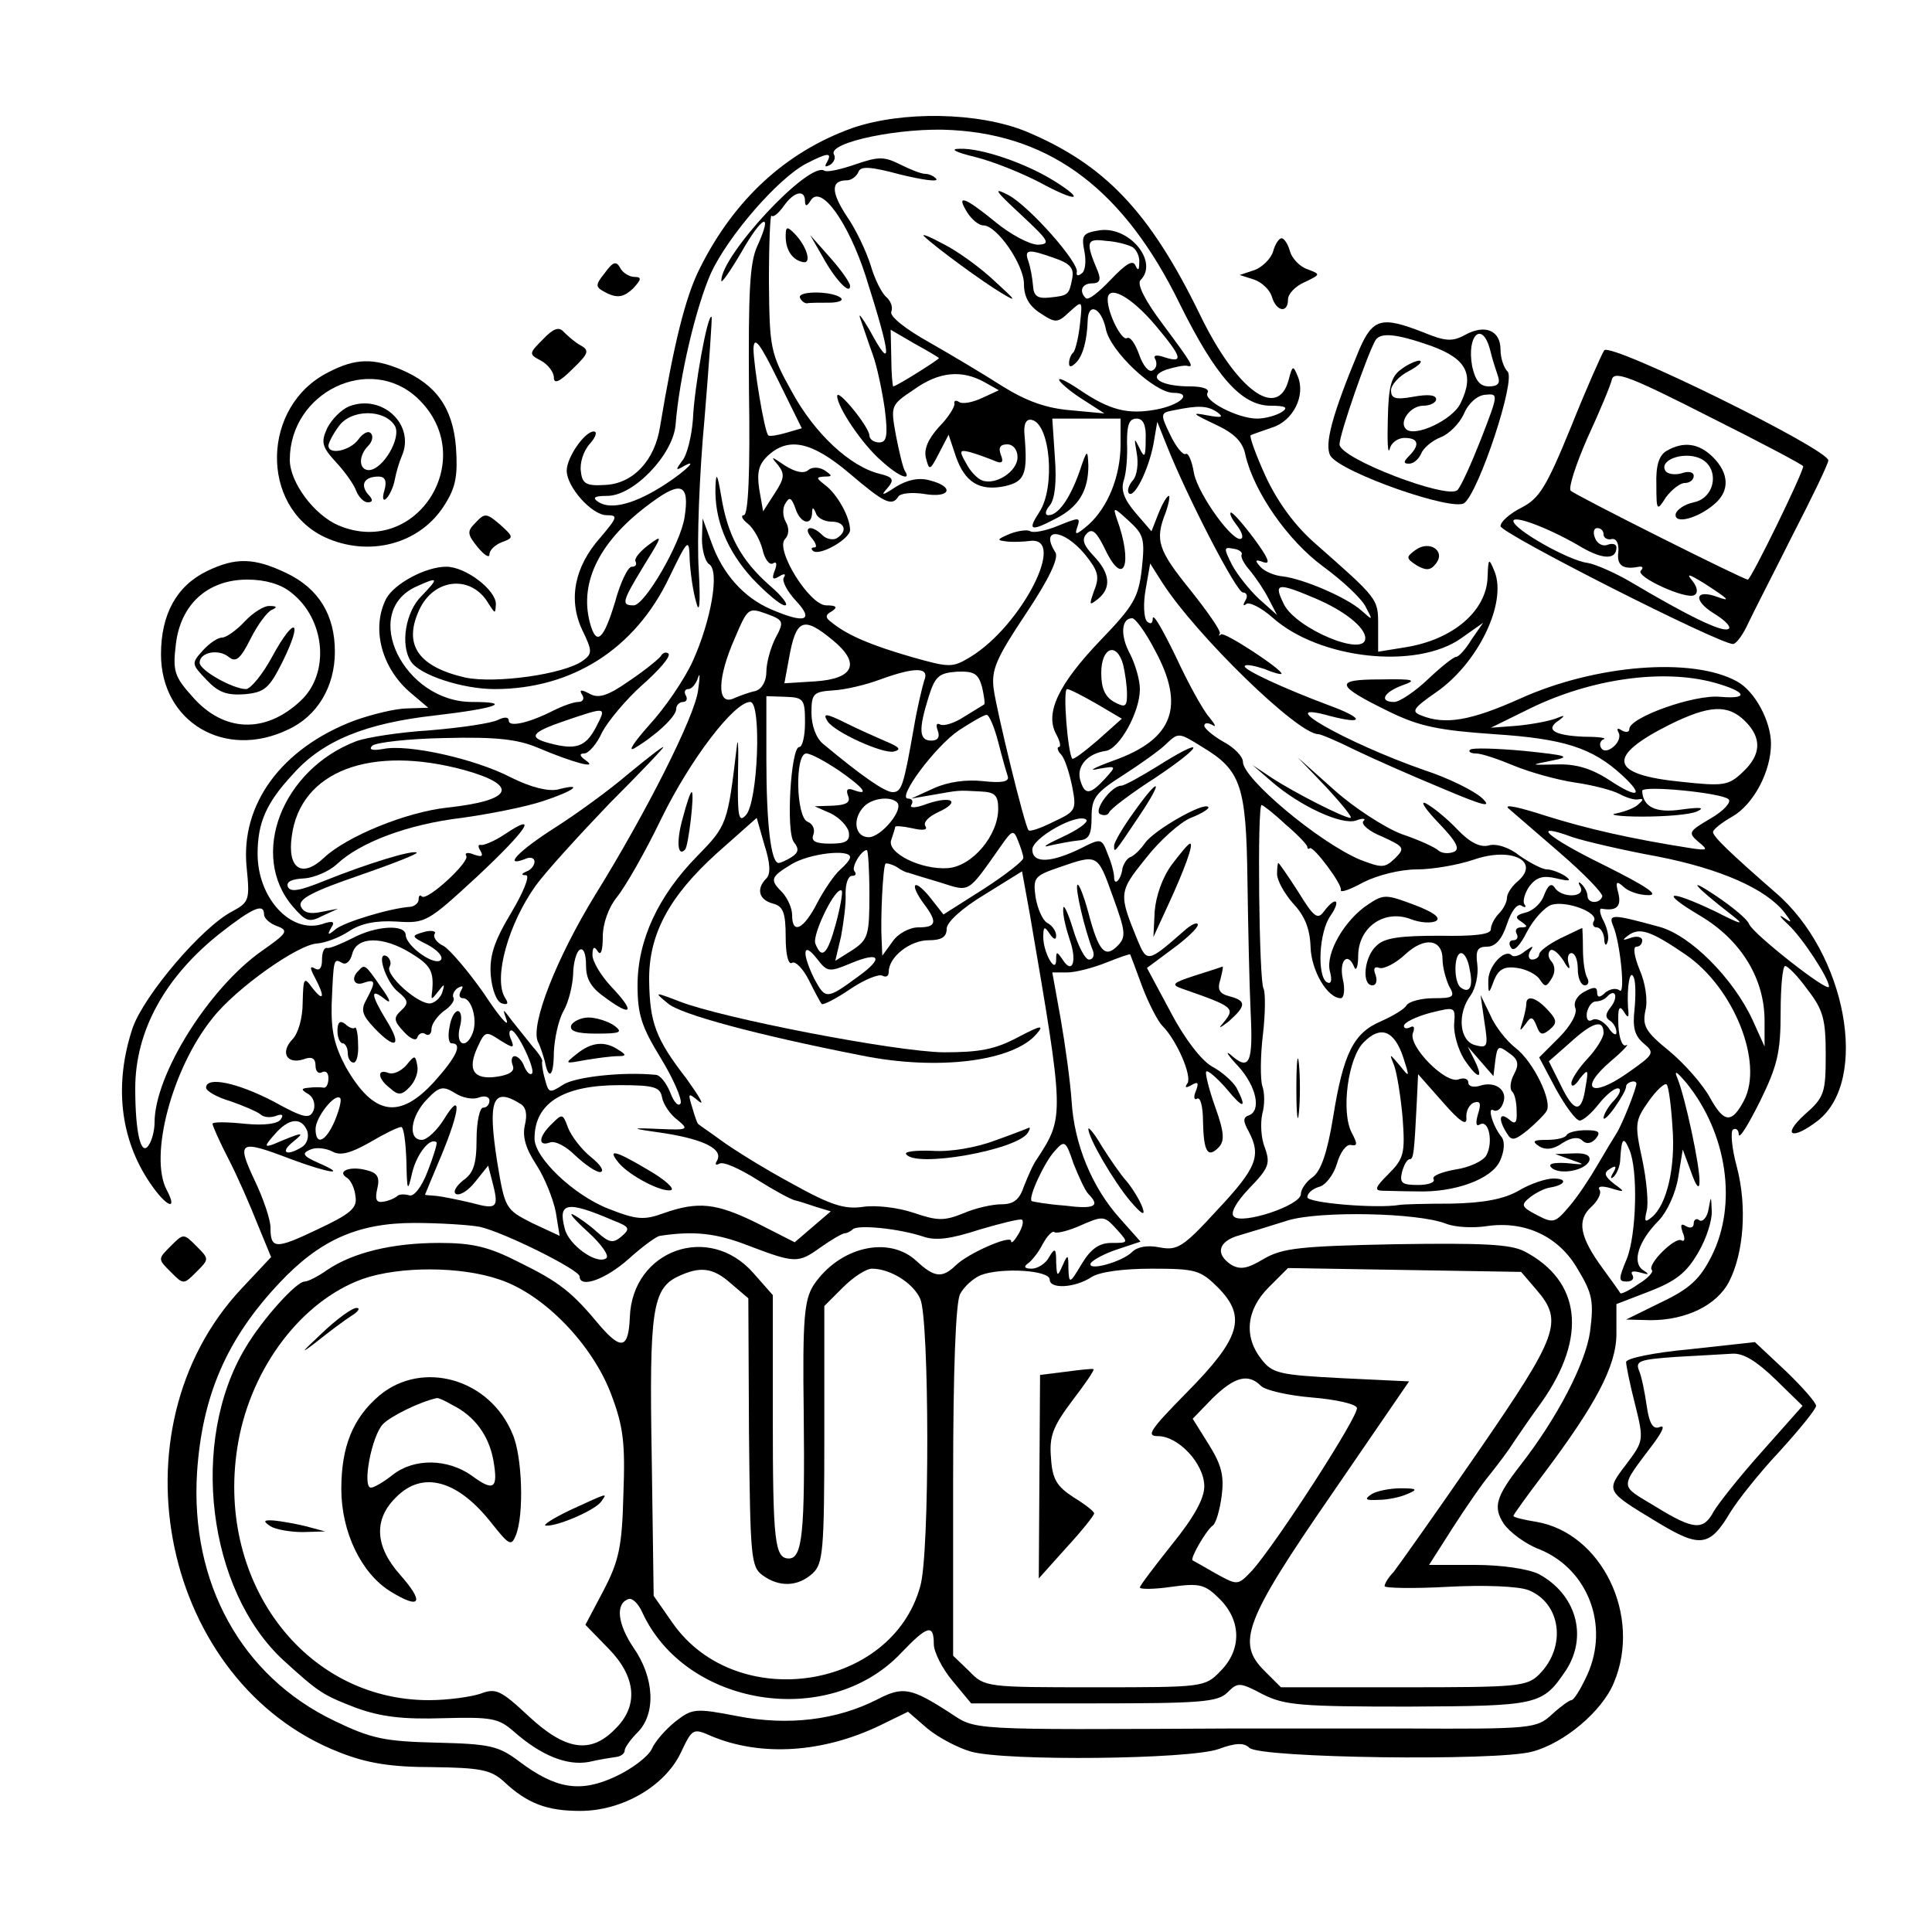 <?xml version="1.0" standalone="no"?>
<!DOCTYPE svg PUBLIC "-//W3C//DTD SVG 20010904//EN"
 "http://www.w3.org/TR/2001/REC-SVG-20010904/DTD/svg10.dtd">
<svg version="1.0" xmlns="http://www.w3.org/2000/svg"
 width="300pt" height="300pt" viewBox="0 0 300 300"
 preserveAspectRatio="xMidYMid meet">
<g transform="translate(0,300) scale(0.1,-0.1)"
fill="#000000" stroke="none">
<path d="M1323 2801 c-103 -37 -183 -111 -236 -217 -23 -45 -41 -120 -62 -246
-8 -53 -42 -89 -85 -91 -30 -2 -36 2 -38 21 -2 13 4 32 14 43 9 10 12 19 6 19
-14 0 -42 -40 -42 -61 0 -25 39 -69 62 -69 18 0 17 -3 -10 -35 -40 -45 -50
-96 -28 -143 16 -33 16 -37 1 -48 -29 -21 -136 -36 -183 -26 -73 17 -96 51
-71 105 23 50 82 55 108 9 10 -15 10 -16 11 0 0 22 -47 58 -77 58 -32 0 -80
-26 -93 -49 -24 -46 -8 -109 39 -148 l26 -22 -32 -1 c-18 0 -55 -9 -83 -19
-113 -43 -177 -130 -167 -228 5 -50 4 -54 -22 -68 -47 -24 -137 -130 -155
-181 -29 -87 -20 -172 27 -241 25 -37 44 -45 26 -11 -28 52 8 189 71 267 36
46 133 115 163 116 12 1 34 9 49 19 18 12 42 17 74 15 45 -3 48 -1 125 70 78
73 97 102 42 65 -15 -10 -32 -17 -36 -16 -5 1 -5 -3 -1 -9 5 -9 2 -10 -10 -6
-9 4 -15 3 -12 -2 6 -9 -61 -71 -69 -63 -3 3 -5 1 -5 -5 0 -5 -6 -10 -12 -11
-32 -2 -104 -24 -117 -35 -12 -10 -13 -9 -7 2 7 10 3 12 -14 6 -49 -15 -100
41 -100 109 0 48 13 79 55 124 46 52 113 79 220 91 95 11 123 21 58 21 -106 0
-174 139 -87 179 35 16 36 14 9 -14 -25 -24 -34 -76 -17 -102 13 -21 80 -43
130 -43 120 0 218 62 271 173 30 62 31 62 32 27 1 -19 5 -48 10 -65 5 -20 7
-3 4 50 -3 44 1 150 9 235 7 85 12 156 11 158 -6 6 -27 -109 -29 -159 -2 -26
-9 -56 -17 -65 -9 -12 -10 -15 -1 -10 29 17 9 -4 -25 -26 -46 -30 -83 -40
-103 -28 -11 7 -8 10 13 10 41 0 102 64 106 110 6 76 32 184 55 236 27 58 104
147 148 170 33 17 41 18 32 2 -4 -7 -3 -8 5 -4 6 4 9 11 6 16 -11 19 106 43
184 38 155 -9 267 -94 353 -270 56 -113 96 -158 141 -158 24 0 28 -3 17 -10
-8 -5 -25 -10 -38 -10 -30 0 -84 28 -77 40 4 6 -8 10 -27 10 -47 0 -68 15 -37
26 13 4 27 7 32 6 12 -3 9 2 -37 64 -28 37 -41 63 -35 69 29 29 -19 86 -66 77
-24 -4 -26 -8 -21 -33 3 -16 1 -31 -5 -34 -5 -4 -8 -3 -7 2 5 14 -74 103 -106
120 -25 13 -21 7 19 -30 44 -41 47 -46 27 -47 -13 0 -43 16 -66 35 -49 40 -62
44 -44 15 7 -11 18 -20 25 -20 21 0 63 -61 63 -91 0 -20 8 -34 25 -45 24 -16
27 -16 46 2 20 18 20 18 16 -19 -2 -20 -7 -40 -10 -44 -4 -3 -7 -11 -7 -17 0
-7 4 -6 11 1 10 10 17 33 18 66 1 28 21 19 28 -13 6 -35 76 -100 105 -100 31
0 11 -19 -27 -26 -44 -8 -72 -1 -119 31 -21 14 -34 20 -31 14 4 -6 21 -20 39
-31 l31 -20 -53 5 c-37 3 -68 14 -105 37 -28 18 -80 49 -115 69 -36 20 -61 40
-58 47 3 7 -1 17 -8 23 -7 6 -18 28 -24 49 -7 22 -23 56 -37 76 -25 38 -25 56
0 56 7 0 15 6 18 13 3 9 17 9 65 -4 33 -8 59 -12 56 -7 -3 4 -11 8 -17 8 -7 0
-24 7 -40 15 -24 12 -33 12 -68 0 -23 -8 -45 -13 -49 -10 -24 15 -160 -131
-160 -171 0 -5 14 15 31 44 33 58 50 65 25 10 -12 -26 -14 -71 -13 -225 2
-126 -1 -193 -8 -193 -5 0 -3 -6 6 -13 9 -7 19 -25 23 -40 3 -15 11 -25 16
-22 6 4 7 -1 3 -11 -5 -13 -3 -15 7 -9 8 5 11 4 7 -2 -3 -5 5 -21 19 -36 29
-31 14 -36 -39 -13 -42 18 -75 55 -92 103 l-14 38 -1 -32 c0 -17 5 -35 11 -39
17 -10 3 -88 -25 -150 -13 -29 -44 -74 -68 -100 -23 -26 -34 -42 -23 -36 32
19 65 49 65 61 0 6 5 11 11 11 5 0 7 5 4 10 -3 5 -2 10 4 10 5 0 12 8 15 18 3
9 3 1 0 -20 -5 -40 -80 -189 -160 -318 -60 -98 -100 -200 -89 -227 5 -10 9
-24 11 -31 6 -31 14 -23 14 14 1 21 7 50 15 64 8 14 14 39 15 57 0 17 5 35 10
38 6 4 10 -6 10 -24 0 -22 8 -35 31 -51 41 -30 45 -21 9 17 -17 18 -30 40 -30
50 0 13 3 14 8 6 5 -8 8 1 8 22 0 21 9 46 22 62 13 16 44 70 69 122 45 92 113
181 138 181 18 0 12 -157 -7 -176 -11 -12 -13 -2 -12 64 1 42 0 61 -2 42 -14
-119 -15 -122 -61 -169 -61 -62 -93 -131 -93 -201 0 -45 6 -64 36 -113 19 -31
33 -63 31 -70 -3 -6 -10 0 -16 16 -6 15 -16 28 -23 28 -50 5 -124 -3 -143 -15
-22 -14 -23 -14 -29 9 -4 14 -5 26 -4 27 1 2 -5 12 -15 23 -9 11 -23 29 -32
40 -15 20 -15 20 -8 0 3 -11 -13 8 -36 43 -24 34 -52 67 -62 73 -11 5 -17 14
-14 19 3 4 -5 6 -16 3 -21 -6 -21 -7 5 -20 15 -8 24 -18 21 -23 -8 -12 -54 20
-55 38 0 17 -46 15 -83 -5 -18 -9 -35 -16 -39 -15 -5 1 -8 -7 -8 -19 0 -12 -4
-17 -11 -13 -8 5 -8 1 0 -14 16 -30 14 -39 -4 -16 -13 18 -14 16 -15 -23 0
-24 -7 -48 -16 -57 -19 -20 -9 -39 17 -31 13 5 19 2 19 -10 0 -9 5 -13 10 -10
6 3 10 -1 10 -9 0 -9 -3 -15 -7 -15 -5 1 -15 1 -23 0 -13 -1 -13 -3 -1 -10 8
-5 11 -16 8 -25 -6 -14 -14 -13 -63 14 -56 29 -104 39 -104 21 0 -5 17 -15 38
-21 20 -7 41 -16 46 -20 5 -5 15 -6 24 -3 10 4 13 2 8 -5 -4 -7 -25 -10 -56
-7 -28 3 -50 3 -50 0 0 -3 11 -28 25 -55 14 -27 34 -73 45 -101 l21 -51 -46
-49 c-206 -220 -122 -613 152 -720 43 -17 80 -23 145 -23 73 -1 90 -4 110 -22
37 -35 68 -46 119 -46 65 0 131 38 156 90 18 38 19 39 48 26 77 -32 173 -26
262 17 l43 21 30 -26 c17 -14 47 -30 68 -36 55 -15 339 -12 384 4 27 10 40 10
48 2 16 -16 384 -21 439 -6 50 13 109 63 127 107 44 104 -19 233 -121 250 -19
3 -35 7 -35 9 0 2 21 31 46 64 82 109 114 169 114 219 l0 46 52 20 c41 16 57
29 75 60 13 22 22 51 21 65 -1 24 -1 24 -5 2 -2 -12 -9 -20 -14 -17 -5 4 -9 1
-9 -5 0 -6 -5 -8 -12 -4 -8 5 -9 2 -5 -10 4 -9 3 -15 -2 -12 -10 6 -54 -38
-46 -46 3 -3 -6 -13 -21 -22 -14 -10 -27 -16 -28 -14 -1 2 -13 19 -27 38 -36
49 -41 75 -18 96 10 9 16 21 13 26 -4 6 3 7 17 3 23 -7 23 -6 5 7 -15 12 -16
17 -6 23 9 6 11 4 5 -6 -5 -8 -4 -11 1 -6 5 5 10 17 10 28 2 32 5 35 14 14 14
-32 11 -133 -4 -170 -13 -31 -13 -35 0 -35 8 0 12 4 9 10 -4 6 1 7 12 4 14 -4
15 -3 4 4 -17 12 -7 45 25 77 13 14 26 42 30 67 l7 43 13 -35 c8 -23 13 -28
13 -15 1 23 -22 130 -34 160 -6 14 -2 12 14 -7 63 -78 79 -188 39 -268 -18
-36 -34 -51 -78 -72 l-55 -27 38 -1 c55 0 103 23 122 60 23 45 28 117 12 178
-8 29 -10 55 -6 58 5 3 9 -1 9 -8 1 -7 15 16 33 52 27 55 32 76 32 138 0 39 3
72 7 72 4 0 20 -16 35 -37 24 -31 28 -46 28 -100 0 -60 -2 -67 -33 -94 -36
-33 -19 -40 21 -9 80 63 44 260 -66 354 -71 62 -97 87 -97 94 0 4 14 15 30 24
33 19 60 70 60 113 0 35 -25 82 -53 97 -69 38 -220 26 -337 -27 -76 -34 -116
-41 -153 -26 -16 6 -13 11 23 36 65 45 110 138 91 187 -9 22 -10 22 -11 -7 -1
-53 -53 -98 -127 -110 l-43 -7 0 40 c0 43 1 41 -101 131 -30 27 -56 63 -74
102 -15 33 -25 61 -23 63 1 1 16 6 33 12 33 10 53 50 40 80 -7 17 -8 17 -14
-6 -17 -63 -81 -16 -138 102 -78 160 -148 233 -270 284 -74 30 -192 32 -270 5z
m-73 -113 c0 -9 3 -9 9 1 16 25 58 -34 85 -117 41 -129 42 -151 6 -84 -12 20
-18 28 -14 17 4 -11 12 -36 19 -55 7 -19 15 -58 19 -86 5 -41 3 -51 -9 -51 -8
0 -15 5 -15 11 -1 14 -50 74 -50 61 0 -17 39 -75 68 -100 27 -25 48 -33 37
-16 -3 5 -9 30 -14 56 -8 45 -8 46 28 70 39 28 74 31 109 12 l23 -13 -26 -12
c-15 -7 -31 -10 -36 -6 -5 3 -8 2 -7 -3 1 -4 -9 -21 -24 -36 -17 -19 -24 -35
-20 -49 5 -19 6 -19 20 8 l15 29 11 -33 c14 -41 37 -55 76 -47 31 7 36 18 31
78 -2 18 2 27 11 25 29 -6 37 -105 12 -143 -19 -29 -14 -31 26 -10 35 18 50
43 50 82 -1 26 -2 26 -14 -10 -15 -42 -33 -67 -48 -67 -6 0 -5 7 2 15 8 10 11
36 8 75 l-4 60 53 0 53 0 0 -40 c0 -50 -20 -98 -50 -125 -19 -16 -22 -17 -17
-3 5 15 3 15 -29 2 -19 -8 -39 -12 -44 -9 -4 3 -19 1 -32 -4 -21 -9 -21 -10
-3 -12 11 -1 26 0 34 1 59 8 -13 -132 -92 -180 -28 -17 -32 -17 -92 0 -62 18
-98 33 -123 53 -11 8 -11 12 0 18 9 6 7 9 -9 9 -26 0 -80 87 -64 103 6 6 7 17
1 27 -5 9 -5 22 0 29 6 10 9 8 15 -8 7 -23 25 -29 26 -8 0 10 2 10 6 0 2 -7
13 -13 24 -13 21 0 26 -15 8 -26 -6 -3 -16 -1 -22 5 -17 17 -31 13 -17 -4 7
-8 9 -15 5 -15 -5 0 -6 -2 -3 -5 9 -10 58 18 58 32 0 20 -20 56 -39 70 -14 11
-14 12 -1 13 13 0 13 1 0 10 -9 5 -19 5 -25 0 -7 -6 -20 -3 -36 7 -22 15 -23
15 -11 1 11 -14 10 -21 -5 -44 l-18 -28 -6 34 c-4 27 -1 39 14 53 32 29 68 21
126 -28 54 -46 66 -52 76 -36 3 5 21 7 40 4 41 -7 48 11 9 21 -17 5 -35 1 -53
-10 -21 -14 -24 -14 -13 -2 11 13 9 17 -11 22 -47 11 -102 63 -137 127 -34 61
-35 68 -36 171 0 60 2 106 4 103 3 -3 11 4 19 15 16 23 33 26 33 8z m509 -72
c6 -4 11 -15 10 -24 0 -12 -2 -13 -6 -4 -4 9 -15 2 -38 -22 -18 -19 -35 -33
-39 -29 -11 11 -6 23 10 23 11 0 14 5 9 18 -20 47 -18 52 12 48 17 -1 35 -6
42 -10z m-121 -17 c23 -8 30 -15 27 -31 -5 -26 -6 -27 -35 -30 -19 -2 -25 2
-26 19 -1 12 -4 28 -7 37 -7 19 -1 20 41 5z m156 -104 c42 -50 44 -59 15 -50
-14 5 -19 3 -15 -3 3 -6 2 -14 -4 -17 -6 -4 -15 7 -21 24 -6 17 -14 29 -19 26
-8 -5 -30 38 -30 60 0 24 36 5 74 -40z m-336 -51 c2 -1 -66 -44 -71 -44 -1 0
-3 20 -3 44 l-1 44 36 -21 c20 -11 37 -21 39 -23z m-237 -116 c-14 -4 -26 -6
-28 -4 -6 5 -23 109 -23 135 1 20 10 8 38 -49 l37 -75 -24 -7z m669 32 c11 -8
7 -9 -15 -5 -26 5 -24 3 12 -14 30 -14 43 -27 47 -48 13 -56 65 -132 121 -173
30 -22 60 -50 66 -63 11 -21 11 -21 -7 -5 -24 21 -90 49 -122 53 -13 1 -29 8
-35 15 -9 10 -8 12 5 7 12 -4 7 7 -15 37 -18 24 -34 42 -36 40 -2 -2 2 -10 9
-19 7 -9 11 -18 8 -21 -11 -10 -67 67 -74 101 -3 19 -9 33 -13 30 -4 -2 -15
11 -24 30 -16 33 -15 34 6 38 39 8 52 7 67 -3z m-111 -42 c0 -29 -2 -30 -10
-13 -8 16 -8 15 -4 -8 3 -16 1 -35 -6 -43 -7 -8 -9 -17 -6 -20 8 -8 30 35 38
76 l6 35 14 -35 c32 -81 109 -230 119 -230 6 0 8 -6 4 -12 -4 -7 -4 -10 1 -6
4 4 23 -5 41 -21 73 -65 224 -81 293 -32 l34 24 -18 -26 c-9 -15 -20 -27 -24
-27 -4 0 -24 -16 -44 -35 -20 -19 -44 -35 -52 -35 -24 0 -17 15 13 26 23 8 18
10 -35 9 -72 0 -70 -9 14 -50 47 -23 77 -29 163 -35 108 -7 152 -21 198 -63
36 -33 26 -38 -18 -9 -29 19 -53 26 -83 25 -42 -1 -42 -1 -7 6 30 6 25 8 -43
15 -43 4 -81 5 -84 2 -4 -3 1 -6 9 -6 9 0 35 -9 59 -19 24 -10 67 -22 94 -26
28 -4 59 -12 70 -18 11 -6 25 -10 30 -8 7 1 7 -1 0 -7 -5 -6 -21 -12 -35 -15
-14 -2 4 -5 40 -5 36 0 74 3 85 8 13 6 6 7 -24 3 -40 -6 -60 4 -61 29 0 9 123
-3 134 -13 5 -4 -7 -18 -28 -30 -34 -20 -35 -22 -19 -36 16 -13 15 -14 -12
-10 -95 15 -160 30 -224 50 -40 13 -66 19 -59 12 7 -6 44 -38 81 -70 37 -32
66 -62 65 -67 -4 -12 -23 -11 -23 1 0 5 -4 13 -9 18 -5 5 -6 3 -2 -4 9 -17
-30 -18 -40 -1 -5 7 -10 4 -16 -11 -4 -13 -17 -25 -29 -28 -16 -4 -17 -8 -7
-14 10 -7 11 -9 0 -9 -7 0 -10 -4 -7 -10 3 -5 1 -10 -5 -10 -6 0 -8 -5 -4 -11
4 -8 14 2 25 24 10 19 27 38 38 42 23 7 74 -12 66 -25 -3 -5 -1 -10 4 -10 6 0
11 -8 12 -17 0 -10 3 -13 5 -6 3 7 0 21 -6 33 -6 11 -7 20 -3 19 23 -4 31 3
26 24 -5 18 -3 20 8 10 7 -7 24 -13 39 -13 17 0 -4 14 -68 46 -90 44 -118 69
-50 44 18 -6 77 -20 132 -30 97 -19 168 -50 197 -87 12 -16 12 -17 -1 -8 -9 6
-6 1 6 -10 22 -20 64 -84 64 -97 0 -11 -118 82 -124 97 -2 7 -26 27 -53 45
-45 30 -33 15 25 -30 22 -17 18 -17 -25 5 -74 35 -87 31 -23 -7 64 -38 100
-98 100 -163 l0 -40 -19 42 c-30 64 -96 131 -145 144 -73 20 -79 20 -71 1 11
-26 19 -108 10 -100 -5 4 -14 3 -22 -3 -9 -9 -13 -8 -13 0 0 9 -5 9 -20 1 -11
-6 -17 -16 -14 -25 4 -8 -7 -28 -25 -46 l-31 -31 26 -49 c15 -27 31 -49 37
-49 5 0 18 11 29 25 11 14 24 25 30 25 6 0 4 -8 -5 -18 -10 -10 -17 -23 -17
-28 0 -4 8 3 17 16 10 14 18 28 18 33 0 6 14 11 16 5 1 -6 -22 -64 -31 -78 -5
-8 -19 -31 -30 -50 -11 -19 -30 -48 -43 -63 -22 -26 -25 -27 -50 -14 -25 13
-26 16 -11 28 9 7 23 14 31 15 24 4 28 14 5 14 -11 0 -36 -8 -54 -19 -23 -13
-54 -19 -105 -20 -39 0 -75 -1 -80 -2 -35 -6 -143 3 -143 12 0 6 8 13 18 16
10 2 23 19 28 36 5 18 15 31 22 29 10 -2 10 2 1 19 -17 32 -6 117 19 141 26
26 47 18 61 -24 10 -31 10 -32 -5 -13 -17 20 -17 20 -9 0 4 -11 10 -47 13 -81
4 -55 2 -63 -22 -87 -21 -21 -23 -26 -8 -26 9 0 33 -1 52 -1 59 -2 116 19 129
47 7 15 8 30 3 37 -14 17 -23 48 -13 42 5 -3 12 2 15 11 8 20 -12 35 -36 27
-10 -3 -18 -1 -18 5 0 6 -7 8 -15 5 -20 -8 -79 52 -71 72 3 8 2 12 -4 9 -6 -3
-10 -2 -10 2 0 5 18 14 40 20 40 10 40 10 38 -17 -1 -15 6 -39 15 -54 21 -32
32 -34 17 -3 l-11 22 20 -23 20 -23 3 25 c3 22 5 23 21 11 15 -10 16 -18 8
-33 -6 -11 -7 -23 -3 -27 4 -3 7 -17 7 -30 1 -19 -2 -22 -12 -13 -15 12 -17 0
-3 -22 7 -12 12 -11 32 5 13 11 26 24 29 29 11 14 -20 78 -48 99 -14 11 -32
34 -39 51 l-15 31 6 -42 c6 -38 5 -41 -14 -36 -25 6 -29 49 -7 78 7 10 12 31
10 47 -3 22 0 28 15 28 13 0 23 11 31 35 7 21 16 32 22 29 6 -4 9 -3 5 2 -3 5
1 18 8 28 11 14 21 17 42 12 21 -5 24 -4 13 4 -8 5 -21 10 -28 10 -7 0 -26 10
-42 21 -16 13 -37 20 -49 16 -13 -3 -29 5 -48 25 -15 16 -37 34 -48 40 -11 6
-3 -7 18 -29 29 -30 35 -42 24 -46 -8 -3 -18 -2 -23 2 -5 5 -31 17 -58 26 -26
10 -74 41 -105 69 l-56 50 45 -47 c24 -26 41 -47 37 -47 -10 0 -85 38 -122 62
l-30 20 30 -26 c44 -38 109 -68 131 -60 10 4 16 3 11 -1 -4 -5 9 -16 29 -24
35 -16 36 -18 20 -34 -16 -15 -20 -15 -54 -2 -64 27 -182 126 -182 152 0 8
-13 22 -30 31 -16 9 -30 21 -30 25 0 5 6 5 13 1 6 -4 4 1 -5 12 -10 11 -33 53
-52 94 -20 41 -35 68 -36 60 0 -8 -3 -10 -9 -5 -5 6 -6 28 -2 50 l7 40 19 -30
c53 -82 210 -235 242 -235 4 0 30 -11 58 -25 27 -13 88 -40 134 -59 66 -28 79
-31 62 -15 -12 11 -52 31 -89 43 -123 43 -242 111 -146 84 54 -14 52 -3 -3 17
-67 25 -135 56 -130 61 2 3 16 0 31 -5 14 -6 26 -9 26 -7 0 7 -88 65 -94 61
-3 -3 -4 -2 -2 1 3 3 -18 33 -45 67 -51 63 -56 78 -39 121 5 14 7 26 5 26 -3
0 -10 -12 -16 -27 l-11 -28 -25 29 c-17 20 -23 35 -18 50 4 12 6 38 5 59 0 27
3 37 15 37 10 0 15 -10 14 -32z m-199 -28 c0 -22 -34 -44 -55 -36 -8 3 -19 15
-25 27 -11 19 -10 21 6 17 11 -3 27 -9 37 -13 13 -6 16 -3 11 9 -4 11 -1 16
10 16 9 0 16 -8 16 -20z m-517 -93 c-6 -41 -62 -137 -79 -137 -20 0 -18 6 16
62 29 47 30 49 6 31 -13 -10 -22 -21 -19 -25 2 -5 0 -8 -6 -8 -6 0 -18 -25
-26 -55 -18 -59 -29 -69 -39 -32 -17 64 16 129 96 187 46 34 59 28 51 -23z
m710 -80 c-5 -45 -13 -58 -64 -111 -65 -68 -87 -113 -69 -146 6 -11 8 -20 4
-20 -3 0 -2 -6 4 -12 6 -7 13 -30 17 -50 7 -36 5 -38 -29 -54 -20 -10 -37 -16
-39 -13 -6 7 -49 183 -54 219 -4 30 4 48 50 117 36 54 51 86 46 95 -25 39 11
38 45 -2 21 -26 24 -35 15 -57 -8 -23 -8 -24 6 -13 21 17 19 40 -7 67 -16 17
-19 26 -10 35 8 8 15 2 28 -25 29 -61 44 -23 18 48 -6 18 -5 18 19 -4 23 -21
25 -28 20 -74z m155 22 c-2 -4 4 -15 13 -25 9 -11 22 -30 29 -44 l13 -25 -28
25 c-15 14 -34 38 -42 53 -13 26 -13 28 2 25 9 -1 15 -6 13 -9z m114 -68 c45
-19 78 -45 78 -62 0 -30 -106 14 -126 52 -17 34 -11 35 48 10z m-838 -62 c-8
-16 -14 -39 -14 -52 0 -15 -7 -27 -17 -30 -10 -2 -26 -8 -35 -12 -25 -10 -24
33 3 94 20 47 21 48 49 38 27 -10 28 -12 14 -38z m589 -18 c48 -88 29 -139
-64 -172 -30 -11 -41 -17 -24 -13 29 5 29 5 11 -15 -24 -26 -32 -26 -39 -1 -5
21 12 40 40 44 21 3 53 60 53 96 0 14 -7 38 -15 54 -16 29 -14 56 3 56 5 0 21
-22 35 -49z m-500 15 c44 -36 33 -60 -27 -64 l-48 -3 7 38 c11 62 22 67 68 29z
m451 -38 c3 -13 6 -33 6 -46 0 -20 -3 -21 -20 -12 -14 8 -20 21 -20 45 0 40
24 49 34 13z m-309 -25 c-3 -10 -11 -43 -16 -73 -16 -91 -19 -100 -33 -100
-12 0 -48 25 -108 75 -11 9 -18 29 -18 48 0 30 3 33 34 35 19 1 52 9 73 17 55
20 77 19 68 -2z m90 -10 c3 -14 5 -26 3 -27 -2 -1 -16 -10 -31 -19 -15 -10
-32 -15 -37 -12 -6 3 -7 -1 -4 -9 4 -11 0 -16 -10 -16 -19 0 -20 17 -4 68 10
32 16 37 44 39 27 1 33 -3 39 -24z m1137 7 c50 -14 55 -26 9 -22 -40 4 -141
-32 -141 -50 0 -5 -5 -6 -12 -2 -6 4 -8 3 -5 -3 4 -6 0 -16 -7 -22 -9 -8 -17
-8 -20 -2 -3 5 -1 11 4 13 6 2 -7 4 -30 4 -47 2 -61 11 -40 25 12 9 10 9 -5 3
-11 -4 -38 -9 -60 -11 l-40 -3 61 30 c94 46 206 62 286 40z m-959 -33 l39 -23
-37 -33 c-21 -18 -38 -31 -40 -29 -7 9 -15 108 -8 108 4 0 25 -11 46 -23z
m-453 -29 c0 -21 -4 -38 -9 -38 -13 0 -21 -133 -8 -148 8 -10 7 -16 -4 -23 -8
-5 -17 -9 -20 -9 -12 0 -19 62 -19 161 l0 98 30 -1 c28 -1 30 -4 30 -40z
m1460 2 c26 -26 25 -52 -4 -79 -22 -21 -30 -22 -95 -15 -112 11 -118 39 -18
89 61 30 90 32 117 5z m-1160 -32 c6 -24 13 -48 15 -54 2 -8 -10 -10 -38 -7
-26 3 -55 -1 -77 -11 l-35 -16 35 6 c40 7 36 7 73 5 22 -1 27 -6 27 -27 0 -41
-40 -89 -78 -92 -42 -3 -96 24 -88 44 3 9 6 18 6 20 0 2 12 1 26 -2 17 -4 25
-3 21 3 -4 6 5 15 20 22 35 16 22 26 -17 13 -18 -7 -28 -7 -25 -2 4 6 1 10 -5
10 -18 0 42 81 79 106 20 13 39 24 43 24 4 0 12 -19 18 -42z m317 -8 c60 -36
68 -60 70 -205 1 -71 3 -165 5 -207 4 -80 -2 -92 -32 -65 -8 6 -3 -2 13 -19
28 -31 36 -69 16 -76 -9 -3 -9 -9 0 -25 20 -38 12 -57 -49 -122 -53 -58 -62
-63 -89 -58 -19 4 -35 1 -43 -7 -16 -16 -72 -31 -64 -17 4 5 22 15 41 21 l36
12 -32 36 c-44 49 -71 116 -75 182 -2 30 -10 88 -17 128 l-13 72 23 0 c13 0
40 7 60 15 20 8 37 14 38 13 1 -2 9 -24 19 -51 10 -26 24 -53 31 -60 22 -22
46 -77 39 -89 -5 -7 -3 -8 6 -3 10 6 12 4 7 -9 -4 -9 -3 -15 2 -12 5 3 9 -13
9 -35 1 -47 7 -58 24 -41 10 10 9 24 -5 63 -10 28 -16 53 -14 55 2 3 16 -9 31
-26 27 -33 33 -32 16 1 -6 10 -23 25 -38 33 -16 9 -42 42 -64 84 l-37 69 39
29 c22 16 40 33 40 38 0 5 -10 1 -22 -10 -56 -49 -57 -49 -72 -13 -29 71 -29
74 13 126 21 27 53 56 70 63 18 7 30 15 27 17 -7 8 -84 -36 -98 -56 -7 -10
-17 -20 -23 -22 -5 -2 -10 -10 -12 -17 -2 -18 -13 -29 -13 -14 0 6 -4 22 -10
36 -9 24 -10 25 -41 9 -47 -23 -75 -24 -76 -3 -2 18 71 59 84 47 3 -4 -14 -16
-38 -27 -24 -11 -33 -17 -19 -13 14 3 34 7 45 8 16 1 20 9 20 36 0 30 6 38 50
66 28 18 57 39 65 47 20 19 20 19 57 -4z m-565 -36 c39 -27 49 -40 24 -31 -10
4 -13 1 -9 -9 4 -10 -3 -14 -23 -15 l-29 -1 25 -11 c14 -7 26 -20 28 -29 2
-14 -4 -18 -29 -18 -23 0 -30 4 -26 14 3 8 -1 17 -9 20 -18 7 -20 106 -2 106
7 0 29 -12 50 -26z m91 -50 c11 -11 -25 -54 -44 -54 -22 0 -26 29 -7 48 13 13
41 16 51 6z m603 -34 c19 -16 34 -32 34 -35 0 -3 2 -4 4 -2 6 3 51 -57 48 -65
-1 -5 15 1 35 12 22 11 57 20 83 20 25 0 64 7 88 15 60 21 106 -3 67 -35 -8
-7 -15 -18 -15 -24 0 -7 -6 -18 -12 -24 -7 -7 -13 -18 -13 -25 0 -8 -25 -11
-80 -10 -59 0 -85 -3 -97 -15 -20 -17 -24 -62 -7 -62 6 0 8 7 5 16 -4 10 -2
14 6 11 7 -2 25 7 40 21 30 28 58 24 58 -8 0 -12 5 -30 10 -41 10 -17 7 -19
-24 -19 -19 0 -38 -5 -42 -11 -3 -6 -22 -17 -40 -25 -42 -18 -58 -49 -74 -149
-9 -55 -19 -84 -32 -93 -10 -7 -18 -19 -18 -26 0 -18 -92 -48 -104 -35 -6 5 3
22 24 44 30 31 33 38 24 63 -6 15 -7 38 -4 52 4 14 4 33 0 44 -3 10 -3 46 1
79 4 34 4 66 1 72 -7 10 -10 285 -3 285 2 0 19 -13 37 -30z m-806 -84 c-16
-16 -12 -33 10 -39 16 -4 20 -14 20 -52 0 -27 4 -44 10 -40 5 3 17 -9 26 -27
9 -18 18 -35 20 -37 2 -2 22 8 44 23 22 15 45 24 50 21 6 -3 10 -1 10 6 0 23
33 49 62 49 20 0 28 5 28 18 0 10 24 32 59 53 l58 36 12 -66 c54 -315 54 -315
11 -381 -6 -8 -14 -27 -20 -42 -7 -21 -16 -28 -35 -28 -14 0 -41 -6 -59 -14
-30 -12 -40 -12 -78 1 -24 8 -58 12 -78 9 -28 -4 -49 2 -110 36 -41 22 -91 53
-110 67 -19 14 -36 25 -36 26 -1 0 -5 11 -9 25 -7 23 -7 24 10 10 10 -8 1 7
-19 35 -48 62 -57 87 -58 152 -1 72 31 131 105 198 l62 55 12 -42 c9 -28 10
-45 3 -52z m399 32 c1 -4 -27 -26 -61 -48 l-63 -40 -22 28 c-25 30 -31 19 -8
-12 21 -28 19 -36 -9 -36 -14 0 -32 -10 -40 -22 l-16 -22 -1 24 c-2 34 2 114
6 119 2 1 10 -1 17 -5 7 -5 15 -9 18 -9 3 -1 25 -8 49 -15 48 -15 42 -19 95
56 18 26 20 26 27 8 4 -10 8 -22 8 -26z m-269 1 c0 -4 -7 -12 -16 -20 -8 -7
-24 -30 -35 -51 -21 -41 -39 -50 -39 -19 0 11 -7 26 -15 35 -20 20 -19 24 14
44 28 17 91 24 91 11z m30 -58 c0 -63 -2 -70 -26 -86 l-27 -17 9 38 c4 22 8
51 7 67 0 15 4 27 10 27 6 0 7 3 4 7 -6 5 10 33 19 33 2 0 4 -31 4 -69z m378
-3 c20 -55 21 -63 7 -77 -19 -19 -29 -9 -45 52 -7 26 -15 46 -17 43 -4 -4 11
-69 24 -102 3 -8 0 -14 -6 -14 -6 0 -17 21 -25 48 -8 26 -15 40 -15 31 -1 -9
4 -30 10 -48 12 -34 4 -55 -11 -31 -9 13 -10 13 -10 0 0 -24 -20 10 -20 35 0
17 2 17 10 5 6 -9 10 -10 10 -3 0 7 -6 16 -14 20 -7 4 -15 22 -18 40 -4 30 -2
33 36 46 61 21 60 22 84 -45z m-430 -42 c-13 -48 -22 -57 -32 -31 -5 14 32 90
41 82 2 -2 -2 -25 -9 -51z m-888 14 c0 -6 9 -14 20 -18 19 -7 16 -11 -24 -39
-82 -58 -166 -192 -166 -266 0 -12 -4 -28 -9 -35 -12 -19 -21 19 -21 88 0 89
46 173 132 241 51 40 68 47 68 29z m2207 -62 c75 -51 122 -168 91 -227 -19
-36 -31 -35 -53 5 -11 20 -39 52 -63 72 -37 30 -42 39 -37 63 4 15 0 43 -9 63
-8 20 -11 36 -5 36 5 0 9 4 9 10 0 5 -8 7 -17 4 -14 -5 -15 -4 -4 4 17 12 34
7 88 -30z m-1979 2 c31 -19 36 -28 33 -60 -2 -13 -1 -13 9 0 10 13 11 13 7 0
-2 -8 -10 -16 -18 -18 -19 -3 -72 45 -64 57 3 5 1 12 -4 16 -18 10 -2 -40 17
-55 16 -13 17 -18 5 -29 -12 -11 -12 -16 4 -33 10 -11 19 -15 21 -9 2 6 8 9
13 5 5 -3 9 1 9 8 0 8 9 20 19 28 11 7 18 17 15 21 -2 4 1 11 7 15 8 4 9 3 5
-4 -4 -7 -3 -12 3 -12 13 0 23 -33 15 -54 -10 -26 -27 -19 -20 9 4 14 2 25 -3
25 -5 0 -11 -11 -13 -25 -3 -14 -1 -25 3 -25 18 0 8 -21 -27 -60 -54 -59 -94
-52 -137 23 -18 34 -23 56 -22 98 3 71 3 71 16 64 6 -4 13 2 16 14 7 27 47 28
91 1z m685 -15 c44 18 49 7 10 -21 -49 -36 -51 -36 -68 -5 -20 40 -19 61 3 33
17 -22 19 -22 55 -7z m959 -10 c6 -27 0 -38 -13 -29 -12 7 -12 54 0 54 5 0 11
-11 13 -25z m256 -63 c-3 -27 0 -40 14 -52 18 -15 17 -17 -26 -47 -56 -39 -75
-24 -25 19 19 16 30 28 24 25 -6 -3 -11 11 -12 31 -1 26 1 32 8 22 7 -12 9
-11 7 5 -2 33 3 62 9 47 3 -7 3 -30 1 -50z m-37 4 c-8 -10 -9 -16 -1 -21 5 -3
10 -11 10 -18 0 -6 -6 -3 -13 8 -8 10 -19 15 -25 11 -6 -3 -9 1 -8 11 2 10 8
18 14 18 6 0 14 3 18 8 13 13 17 -2 5 -17z m-11 -40 c0 -7 -11 -25 -25 -40
-14 -15 -25 -32 -25 -38 0 -7 6 -4 13 7 13 16 14 15 9 -13 -6 -42 -18 -40 -39
4 l-18 36 33 29 c35 32 52 37 52 15z m-1696 -11 c-4 8 -4 15 0 15 9 0 38 -61
32 -67 -3 -3 -8 2 -12 11 -3 9 -10 16 -15 16 -4 0 -6 -6 -3 -14 4 -9 -4 -15
-25 -18 -36 -5 -46 11 -29 47 11 24 13 24 34 10 21 -13 23 -13 18 0z m1483
-121 c-1 10 4 21 12 24 10 3 11 -2 6 -18 -4 -14 -3 -20 3 -16 14 8 21 -28 10
-48 -5 -9 -27 -19 -48 -22 -22 -4 -37 -10 -34 -15 3 -5 -8 -9 -24 -9 -25 0
-29 3 -25 20 3 11 8 20 12 20 6 0 7 10 11 89 l2 43 38 -43 c27 -31 38 -38 37
-25z m-1533 32 c9 3 16 1 16 -5 0 -6 -4 -11 -10 -11 -5 0 -10 -22 -10 -49 0
-39 -5 -53 -21 -64 -11 -9 -16 -18 -11 -21 6 -3 19 5 30 19 l20 25 6 -23 c11
-42 9 -46 -31 -35 -21 5 -46 10 -55 11 -10 1 -18 1 -18 2 0 0 11 27 25 60 30
72 32 102 5 58 -11 -18 -27 -33 -35 -33 -22 0 -18 36 8 63 19 20 25 21 43 10
12 -8 29 -11 38 -7z m284 0 c2 -11 13 -27 24 -35 18 -15 17 -16 -29 -14 -46 2
-46 1 11 -7 61 -10 90 -25 79 -43 -3 -5 -2 -7 4 -4 6 4 32 -8 59 -25 27 -17
53 -31 59 -32 5 -1 20 -6 32 -10 l23 -7 -28 -24 -28 -24 -59 30 c-63 31 -91
34 -145 15 -30 -11 -42 -10 -85 7 -54 21 -115 79 -115 109 0 55 44 83 132 83
54 0 63 -3 66 -19z m1569 -46 c5 -63 -9 -121 -32 -140 -11 -9 -12 -7 -8 10 3
11 0 47 -7 80 -12 55 -11 60 10 90 12 17 25 29 28 26 3 -3 7 -33 9 -66z
m-2077 10 c-14 -33 -30 -40 -30 -13 0 18 30 56 38 48 3 -2 -1 -18 -8 -35z
m288 26 c9 -5 11 -17 7 -33 -4 -18 1 -36 18 -62 13 -20 26 -53 30 -73 l6 -37
-43 20 c-41 21 -42 22 -54 95 -15 96 -7 117 36 90z m-331 -42 c3 -9 0 -20 -8
-25 -24 -15 -35 -9 -14 8 20 16 16 16 -31 -4 -14 -5 -13 -2 2 15 22 26 42 28
51 6z m154 -46 c1 -49 2 -50 9 -19 7 29 28 56 38 47 1 -2 -5 -22 -14 -45 -10
-26 -22 -40 -29 -37 -7 2 -16 2 -19 -2 -4 -3 -13 -7 -21 -8 -11 -2 -13 4 -9
21 4 17 0 24 -17 28 -26 7 -47 -2 -30 -12 6 -4 12 -17 13 -29 3 -18 -8 -27
-59 -51 -65 -31 -73 -31 -73 3 0 12 -11 45 -25 74 -28 60 -24 63 57 32 59 -22
89 -26 43 -6 -25 11 -27 15 -13 21 9 4 24 2 34 -3 12 -7 28 -3 58 14 22 13 44
24 49 24 4 0 7 -24 8 -52z m1059 -52 c19 -19 10 -24 -37 -18 -27 2 -49 6 -51
7 -6 5 20 61 36 78 15 17 17 16 29 -20 8 -20 18 -42 23 -47z m-738 -41 c26
-10 27 -13 13 -25 -13 -11 -19 -10 -38 7 -12 11 -29 23 -37 27 -8 4 2 -8 23
-27 22 -20 34 -38 28 -41 -15 -10 -58 21 -64 46 -11 41 3 44 75 13z m1293 -5
c15 -6 43 -7 63 -4 60 9 113 -16 142 -67 23 -38 25 -50 19 -97 -7 -49 -51
-134 -108 -207 -38 -49 -43 -65 -26 -91 9 -13 34 -32 56 -40 75 -31 108 -118
74 -194 -10 -22 -21 -40 -25 -40 -3 0 -17 -10 -30 -22 -24 -22 -30 -23 -230
-22 -113 0 -232 0 -265 0 -419 -2 -398 -3 -441 25 -59 38 -72 41 -112 20 -63
-32 -138 -41 -216 -26 -67 13 -71 12 -97 -8 -15 -12 -32 -31 -37 -43 -6 -12
-31 -31 -57 -43 -54 -25 -92 -19 -149 24 -32 24 -45 27 -128 29 -81 2 -101 6
-159 34 -144 69 -224 214 -213 386 8 119 46 207 128 294 62 66 121 93 209 93
40 0 86 -3 102 -6 39 -9 155 -67 155 -77 0 -19 40 -5 76 27 21 19 44 36 49 36
52 8 87 4 134 -14 76 -29 80 -29 115 -4 17 12 34 22 38 22 3 0 9 3 12 6 8 8
73 1 109 -11 20 -7 43 -4 89 11 34 10 63 17 65 15 3 -3 0 -13 -6 -23 -6 -10
-11 -15 -11 -10 0 10 -67 -19 -86 -38 -21 -20 -33 -19 -61 7 -43 40 -120 22
-160 -38 -14 -23 -17 -51 -15 -198 2 -185 -2 -226 -23 -226 -22 0 -25 26 -25
220 l0 189 -30 34 c-69 79 -188 36 -192 -68 -2 -49 -13 -52 -46 -14 -44 53
-63 68 -126 99 -47 24 -72 30 -124 30 -73 0 -134 -15 -174 -42 -14 -10 -30
-18 -35 -18 -13 0 -66 -59 -92 -103 -87 -145 -59 -376 59 -485 55 -50 61 -54
113 -74 39 -14 73 -18 135 -16 75 2 86 0 109 -20 43 -38 83 -54 117 -48 17 4
37 7 44 8 6 1 12 5 12 10 0 4 9 17 20 28 29 29 26 85 -6 131 -25 37 -29 69 -8
76 6 2 15 -7 21 -20 67 -147 289 -183 402 -64 41 43 51 46 51 14 0 -12 13 -38
29 -57 l29 -35 191 0 c165 0 192 2 207 17 16 16 19 16 55 -3 34 -17 59 -19
226 -19 203 1 208 2 245 57 34 53 15 118 -43 149 -17 8 -57 14 -99 14 l-71 0
37 58 c20 31 46 69 58 83 11 14 28 36 36 49 8 12 28 41 44 63 71 101 61 188
-27 234 -22 11 -64 13 -200 11 -149 -3 -176 -6 -205 -23 -25 -15 -36 -17 -50
-9 -26 17 -20 37 13 46 17 5 50 15 75 23 50 15 201 12 245 -5z m-510 -10 c18
-20 17 -20 -9 -20 -19 0 -32 -9 -46 -32 -19 -32 -20 -32 -21 -8 0 23 -1 23 -9
5 -8 -18 -9 -18 -10 5 0 22 -2 23 -11 8 -5 -10 -18 -18 -27 -18 -11 0 -13 3
-6 8 6 4 17 18 23 30 7 13 15 21 18 19 2 -3 19 1 36 8 41 18 41 18 62 -5z
m-959 -77 c69 -23 144 -101 173 -178 19 -50 22 -76 19 -155 -2 -82 -7 -104
-31 -150 l-28 -53 36 -37 c43 -44 47 -89 10 -125 -38 -39 -77 -33 -134 20 -44
41 -51 44 -75 35 -15 -5 -51 -10 -80 -10 -195 0 -334 188 -296 401 21 117 99
219 193 253 57 20 153 20 213 -1z m359 -6 l27 -23 1 -208 c2 -193 3 -209 21
-222 26 -19 55 -18 78 3 16 15 18 35 18 215 l0 200 29 29 c16 16 36 29 45 29
28 0 64 -22 75 -47 14 -31 15 -395 0 -446 -44 -161 -285 -198 -384 -58 l-30
43 -3 215 c-4 228 1 262 41 281 34 16 54 14 82 -11z m495 6 c0 -15 39 -13 65
4 12 8 49 13 93 13 69 0 76 -2 104 -30 44 -45 34 -78 -49 -162 -57 -58 -64
-68 -45 -68 32 0 72 -43 72 -78 0 -19 -16 -48 -50 -90 -27 -34 -50 -64 -50
-67 0 -3 22 -3 49 1 44 6 52 4 75 -19 34 -34 34 -79 1 -112 -24 -25 -27 -25
-195 -25 -168 0 -171 0 -195 25 l-25 24 0 271 c0 173 4 279 11 291 6 11 20 24
32 29 31 12 107 8 107 -7z m756 -16 c42 -49 34 -70 -92 -253 -64 -93 -123
-176 -130 -185 -8 -8 -14 -18 -14 -22 0 -3 44 -4 98 -1 56 3 109 1 125 -5 51
-20 60 -88 17 -131 -19 -19 -34 -20 -210 -20 l-191 0 -26 26 c-43 43 -31 77
105 274 l120 175 -105 5 c-95 5 -107 7 -124 29 -28 35 -24 77 11 112 l30 30
181 -3 181 -3 24 -28z m-428 -149 c7 -7 43 -15 79 -18 37 -3 68 -10 70 -16 4
-11 -126 -212 -163 -253 -22 -23 -22 -23 -55 -5 -19 11 -35 20 -37 21 -5 2 21
47 31 54 5 3 11 24 14 46 4 31 0 48 -20 80 l-25 40 31 32 c34 33 55 39 75 19z"/>
<path d="M1220 2633 c0 -22 11 -37 27 -40 14 -3 6 25 -14 45 -11 11 -13 10
-13 -5z"/>
<path d="M1277 2602 c19 -35 43 -61 43 -46 0 5 -14 25 -31 44 l-31 35 19 -33z"/>
<path d="M1242 2538 c2 -5 7 -9 11 -9 4 1 19 1 34 1 14 0 23 3 19 7 -11 11
-67 12 -64 1z"/>
<path d="M2423 1543 c-18 -9 -33 -20 -33 -25 0 -4 -5 -8 -11 -8 -5 0 -7 6 -3
13 6 9 5 9 -8 0 -8 -7 -18 -10 -21 -6 -11 10 -37 -18 -36 -41 0 -20 1 -20 9 2
7 17 16 22 36 19 14 -2 30 -10 35 -18 8 -12 10 -12 18 1 6 9 6 19 1 26 -6 6
-7 14 -3 18 4 4 13 -4 21 -16 7 -13 11 -15 8 -5 -3 9 -1 17 4 17 6 0 10 -11
10 -25 0 -14 5 -25 11 -25 5 0 7 5 4 11 -4 6 -7 26 -7 45 0 19 -1 34 -1 33 -1
0 -17 -8 -34 -16z"/>
<path d="M2370 1441 c0 -5 -3 -18 -6 -28 -5 -15 -4 -15 5 -3 8 12 11 12 17 -3
5 -14 9 -15 20 -6 12 10 12 15 -2 30 -18 20 -34 25 -34 10z"/>
<path d="M2433 1238 c-2 -5 -16 -8 -31 -8 -21 0 -24 -2 -12 -10 10 -6 22 -5
36 5 14 9 25 10 31 4 6 -6 14 -5 21 3 8 10 5 13 -15 13 -14 0 -27 -3 -30 -7z"/>
<path d="M2440 1199 c23 -8 22 -8 -8 -5 -20 1 -29 -1 -23 -7 12 -12 53 -5 59
11 2 8 -6 12 -25 11 l-28 -1 25 -9z"/>
<path d="M1285 1880 c11 -17 86 -51 103 -47 12 3 9 7 -13 16 -16 7 -43 19 -59
27 -34 17 -39 17 -31 4z"/>
<path d="M1797 1810 c-26 -16 -51 -30 -56 -30 -15 0 -43 -38 -33 -44 6 -3 12
-2 14 2 1 5 34 30 73 55 76 51 78 65 2 17z"/>
<path d="M1760 1738 c-16 -22 -30 -46 -30 -51 0 -12 -1 -14 39 46 39 58 32 63
-9 5z"/>
<path d="M1820 1658 c-15 -20 -25 -49 -27 -73 l-2 -40 23 50 c25 54 40 95 34
95 -3 0 -15 -15 -28 -32z"/>
<path d="M1855 1485 c-34 -11 -37 -14 -20 -20 83 -29 84 -30 63 -55 -7 -8 -3
-6 10 4 27 24 28 32 1 39 -16 4 -19 11 -14 26 3 12 5 21 3 20 -2 -1 -21 -7
-43 -14z"/>
<path d="M1690 1247 c0 -14 39 -81 65 -112 18 -21 24 -24 19 -10 -4 11 -15 29
-24 40 -10 11 -27 36 -39 55 -11 19 -21 31 -21 27z"/>
<path d="M1983 1643 c0 -10 11 -30 25 -46 18 -19 26 -39 27 -67 1 -37 26 -80
47 -80 5 0 7 14 3 30 -6 29 8 43 18 18 3 -7 6 2 6 19 1 44 41 71 81 56 15 -6
33 -7 40 -3 8 5 -5 14 -34 25 -43 16 -47 17 -71 1 -37 -24 -67 -76 -60 -104 4
-15 2 -21 -5 -17 -15 10 -12 78 6 103 17 25 8 31 -10 7 -10 -14 -16 -9 -40 30
-16 25 -30 45 -31 45 -1 0 -2 -8 -2 -17z"/>
<path d="M2013 1310 c0 -41 2 -58 4 -37 2 20 2 54 0 75 -2 20 -4 3 -4 -38z"/>
<path d="M1037 1442 c19 -17 138 -49 301 -81 119 -24 236 -9 272 34 12 14 6
13 -30 -6 -36 -19 -60 -23 -115 -23 -75 1 -344 53 -410 79 -39 15 -40 15 -18
-3z"/>
<path d="M1545 1229 c-29 -11 -70 -18 -97 -16 -25 1 -44 -1 -41 -5 13 -22 172
6 189 33 3 5 4 8 2 8 -2 -1 -25 -10 -53 -20z"/>
<path d="M557 1493 c-13 -12 -7 -25 8 -19 18 6 19 2 4 -26 -9 -16 -7 -24 12
-44 33 -35 44 -29 20 10 -25 41 -27 53 -4 35 11 -9 10 -3 -6 19 -24 35 -25 35
-34 25z"/>
<path d="M524 1399 c0 -10 4 -19 8 -19 4 0 8 -7 8 -15 0 -8 4 -15 9 -15 5 0 8
13 7 29 0 16 -3 28 -5 25 -2 -2 -9 0 -15 6 -8 6 -12 3 -12 -11z"/>
<path d="M631 1346 c-8 -9 -20 -15 -28 -12 -18 7 -17 -9 3 -24 12 -11 18 -11
30 2 9 9 14 24 12 33 -3 17 -4 17 -17 1z"/>
<path d="M857 1255 c-21 -20 -22 -36 -3 -29 8 3 25 -6 39 -20 15 -14 32 -26
39 -26 7 1 1 11 -14 23 -15 12 -31 33 -36 46 -8 22 -9 22 -25 6z"/>
<path d="M961 1194 c17 -20 67 -46 81 -42 6 2 -9 16 -35 31 -52 31 -65 34 -46
11z"/>
<path d="M499 929 c-32 -30 -34 -33 -8 -13 20 16 44 34 55 41 10 6 14 12 8 12
-6 1 -31 -17 -55 -40z"/>
<path d="M589 833 c-41 -35 -59 -79 -59 -145 0 -67 31 -131 76 -159 47 -29 54
-18 15 26 -39 44 -41 86 -6 120 41 42 96 27 149 -41 27 -34 30 -35 37 -18 13
32 10 123 -5 157 -35 86 -140 116 -207 60z m114 -15 c34 -17 56 -47 63 -85 8
-45 1 -50 -34 -24 -37 26 -89 27 -122 1 -14 -11 -29 -20 -34 -20 -14 0 1 81
19 99 12 12 56 34 83 40 2 1 13 -4 25 -11z"/>
<path d="M885 655 c-27 -13 -44 -24 -37 -24 19 -1 78 25 86 38 9 13 12 14 -49
-14z"/>
<path d="M420 630 c8 -5 31 -9 50 -9 l35 1 -30 8 c-16 4 -39 8 -50 9 -16 1
-17 -1 -5 -9z"/>
<path d="M1655 870 l-40 -5 -1 -158 -1 -158 43 48 c24 26 43 50 43 53 0 3 -14
14 -32 25 -26 17 -33 28 -35 61 -3 34 3 49 33 89 20 26 35 48 33 49 -2 1 -21
-1 -43 -4z"/>
<path d="M2130 680 c-12 -8 -10 -10 10 -9 14 0 34 4 45 9 17 7 16 9 -10 9 -16
0 -37 -4 -45 -9z"/>
<path d="M1515 2756 c28 -7 72 -25 99 -39 57 -31 74 -30 23 2 -45 28 -113 51
-146 50 -17 0 -9 -5 24 -13z"/>
<path d="M1435 2633 c19 -18 90 -70 120 -88 25 -15 23 -12 -10 18 -22 21 -58
47 -80 58 -22 12 -35 17 -30 12z"/>
<path d="M1977 2610 c-3 -11 -16 -24 -28 -29 l-24 -8 22 -7 c12 -4 25 -16 28
-27 7 -23 25 -26 25 -4 0 9 12 21 26 27 25 12 25 12 4 20 -12 4 -24 17 -27 28
-3 11 -9 20 -13 20 -4 0 -10 -9 -13 -20z"/>
<path d="M939 2576 c-16 -20 -15 -22 5 -32 16 -7 25 -5 39 8 13 14 14 18 2 18
-7 0 -18 6 -22 14 -6 11 -11 10 -24 -8z"/>
<path d="M843 2473 c-22 -22 -22 -23 -3 -33 11 -6 20 -18 20 -26 0 -11 9 -7
29 13 25 24 27 29 12 37 -9 5 -20 15 -26 21 -7 8 -16 5 -32 -12z"/>
<path d="M2111 2458 c-43 -103 -55 -149 -45 -166 17 -26 191 -87 208 -73 23
19 80 191 67 204 -6 6 -11 21 -11 34 0 30 -24 40 -55 23 -20 -11 -31 -10 -65
4 -64 25 -78 22 -99 -26z m111 5 c55 -20 68 -44 46 -89 -12 -26 -72 -54 -85
-40 -11 11 7 36 27 36 11 0 20 5 20 10 0 7 -13 8 -35 4 -28 -5 -35 -3 -35 10
0 8 12 22 28 30 15 8 22 15 16 16 -5 0 -19 -6 -29 -14 -15 -11 -19 -27 -20
-77 -1 -35 0 -56 3 -46 2 9 12 17 23 17 22 0 24 -11 7 -28 -9 -9 -9 -12 0 -12
7 0 15 7 19 16 3 8 17 20 30 25 13 5 29 21 36 36 7 17 21 29 33 30 21 2 21 2
-6 -68 -15 -38 -31 -74 -37 -80 -15 -15 -183 49 -183 71 0 16 44 142 56 162 8
12 32 10 86 -9z m92 -7 c3 -13 9 -31 12 -40 4 -11 0 -16 -14 -16 -14 0 -21 9
-26 31 -9 49 16 72 28 25z"/>
<path d="M2491 2456 c-4 -6 -28 -60 -52 -120 -38 -93 -49 -110 -76 -124 -18
-9 -33 -22 -33 -29 0 -11 339 -183 361 -183 5 0 16 15 24 33 8 17 40 79 69
137 30 58 55 110 55 115 1 17 -338 184 -348 171z m309 -180 c0 -10 -81 -176
-86 -176 -7 0 -268 131 -275 138 -4 4 8 41 26 82 19 41 36 82 38 91 4 14 31 3
151 -58 80 -40 146 -75 146 -77z m-342 -127 c32 -18 52 -18 52 1 0 5 -6 7 -14
4 -7 -3 -16 2 -19 10 -4 9 -2 16 3 16 6 0 10 -4 10 -10 0 -5 6 -9 13 -7 7 1
11 -7 10 -20 -3 -21 7 -28 32 -23 6 1 7 -2 3 -6 -10 -9 71 -46 83 -38 6 3 5
12 -3 22 -10 12 -6 11 17 -3 39 -25 44 -30 22 -22 -35 13 -39 -5 -5 -26 18
-11 28 -22 21 -24 -11 -4 -61 20 -152 74 -24 14 -54 27 -66 29 -28 3 -115 52
-115 65 0 10 58 -12 108 -42z"/>
<path d="M2588 2300 c-12 -7 -17 -23 -16 -53 0 -41 1 -41 15 -19 9 12 22 22
29 22 8 0 14 5 14 11 0 6 -8 8 -19 4 -11 -3 -22 -1 -25 4 -10 16 26 30 52 20
33 -13 27 -62 -8 -69 -14 -3 -26 -11 -28 -18 -3 -17 35 -7 61 16 23 20 22 47
-3 72 -22 22 -46 25 -72 10z"/>
<path d="M510 2422 c-104 -52 -107 -208 -6 -256 69 -32 149 -11 187 51 17 27
20 45 17 89 -5 61 -31 97 -85 120 -43 18 -71 18 -113 -4z m138 -40 c98 -92 0
-249 -122 -198 -38 16 -76 67 -76 102 0 105 124 165 198 96z"/>
<path d="M542 2369 c-12 -5 -27 -20 -34 -34 -10 -22 -8 -29 14 -53 14 -15 28
-35 31 -44 4 -10 12 -18 18 -18 8 0 9 4 0 13 -12 15 -5 27 17 27 10 0 13 -7 9
-21 -4 -13 -2 -18 3 -13 5 5 11 18 13 29 2 11 7 28 11 37 21 48 -30 97 -82 77z
m71 -30 c11 -18 -18 -68 -40 -69 -16 0 -17 22 -1 38 6 6 8 15 4 19 -4 5 -13 0
-20 -10 -13 -17 -46 -24 -46 -9 0 4 7 18 16 30 19 27 71 27 87 1z"/>
<path d="M1111 2245 c-2 -52 18 -100 57 -143 22 -23 44 -42 51 -42 6 0 -4 14
-24 31 -44 39 -65 77 -75 138 -6 35 -8 39 -9 16z"/>
<path d="M739 2189 c-14 -14 -14 -18 3 -39 10 -12 18 -17 18 -11 0 7 9 15 19
19 19 7 19 8 -2 27 -21 18 -24 19 -38 4z"/>
<path d="M2198 2146 c-15 -11 -15 -13 2 -24 14 -8 21 -8 29 2 17 20 -9 38 -31
22z"/>
<path d="M321 2113 c-47 -23 -71 -67 -71 -129 0 -105 99 -164 197 -117 46 21
73 67 73 121 0 57 -25 98 -75 122 -50 24 -79 25 -124 3z m131 -33 c53 -41 61
-125 15 -168 -55 -52 -120 -49 -168 6 -28 31 -31 40 -26 81 7 62 49 101 111
101 28 0 52 -7 68 -20z"/>
<path d="M380 2035 c-13 -14 -29 -25 -35 -25 -7 0 -20 -9 -30 -20 -18 -20 -18
-21 6 -46 18 -19 31 -24 59 -22 31 3 38 9 59 51 32 65 19 72 -16 8 -15 -28
-34 -51 -41 -51 -20 0 -72 29 -72 41 0 16 29 22 45 9 11 -9 18 -4 34 28 11 22
26 42 33 45 9 4 8 6 -3 6 -8 1 -26 -10 -39 -24z"/>
<path d="M1026 1981 c-4 -5 -26 -23 -50 -39 -33 -23 -47 -27 -61 -19 -13 7
-16 6 -11 -2 4 -6 1 -11 -6 -11 -7 0 -24 -6 -38 -13 -37 -19 -70 -27 -70 -16
0 6 -7 6 -17 1 -10 -5 -57 -12 -105 -16 -48 -3 -99 -11 -115 -17 -115 -44
-167 -177 -98 -257 20 -23 25 -25 46 -14 l24 11 -26 -5 c-18 -4 -28 -1 -32 9
-4 11 19 23 89 47 52 18 93 34 91 36 -5 5 -77 -17 -144 -44 -37 -15 -52 -18
-56 -9 -3 8 6 12 25 13 16 1 39 11 51 22 36 34 110 62 194 72 43 6 99 17 126
26 49 16 65 29 23 18 -15 -3 -41 3 -73 19 -56 29 -160 52 -198 44 -17 -3 -23
-1 -17 5 5 5 56 11 113 12 80 2 113 -2 144 -15 54 -23 95 -34 75 -20 -10 7
-11 11 -3 11 7 0 20 15 28 33 9 17 37 51 63 74 26 23 44 44 40 48 -3 3 -9 2
-12 -4z m-101 -111 c-16 -30 -31 -35 -72 -24 -34 9 -28 17 25 35 65 22 64 22
47 -11z m-203 -66 c85 -24 74 -47 -27 -58 -65 -7 -157 -45 -192 -78 -34 -32
-57 -17 -50 33 13 102 123 143 269 103z"/>
<path d="M974 1797 c-28 -24 -79 -61 -112 -82 -58 -37 -81 -62 -47 -49 8 4 15
2 15 -4 0 -6 -6 -13 -12 -15 -9 -4 -9 -6 -1 -6 6 -1 -4 -26 -23 -58 -27 -45
-34 -67 -32 -97 2 -23 9 -41 17 -44 10 -3 11 0 5 9 -18 30 5 114 48 174 16 22
68 79 115 128 48 48 85 87 83 87 -3 0 -28 -20 -56 -43z"/>
<path d="M1060 1729 c-10 -35 -8 -61 4 -48 5 6 15 89 10 89 -2 0 -8 -18 -14
-41z"/>
<path d="M887 1408 c-3 -9 8 -13 39 -13 38 0 42 2 27 13 -9 6 -27 12 -39 12
-12 0 -24 -6 -27 -12z"/>
<path d="M895 1363 c-19 -15 -18 -15 14 -9 18 3 41 6 50 6 14 0 14 2 1 10 -21
14 -42 12 -65 -7z"/>
<path d="M265 1065 c-20 -20 -20 -20 0 -40 20 -20 20 -20 40 0 20 20 20 20 0
40 -20 20 -20 20 -40 0z"/>
<path d="M2625 905 c-55 -5 -100 -14 -100 -20 0 -5 6 -35 14 -66 14 -56 13
-57 -14 -93 -32 -42 -32 -41 49 -90 66 -40 81 -38 113 16 11 18 45 61 76 94
31 34 57 66 57 71 0 5 -21 29 -47 54 l-48 45 -100 -11z m132 -47 l42 -41 -63
-71 c-35 -39 -68 -81 -75 -93 -16 -30 -31 -29 -91 8 -56 34 -56 26 -2 98 14
19 18 29 9 25 -10 -4 -16 5 -20 33 -3 21 -8 46 -12 55 -6 15 2 17 57 21 34 2
74 4 88 5 17 1 37 -11 67 -40z"/>
</g>
</svg>
